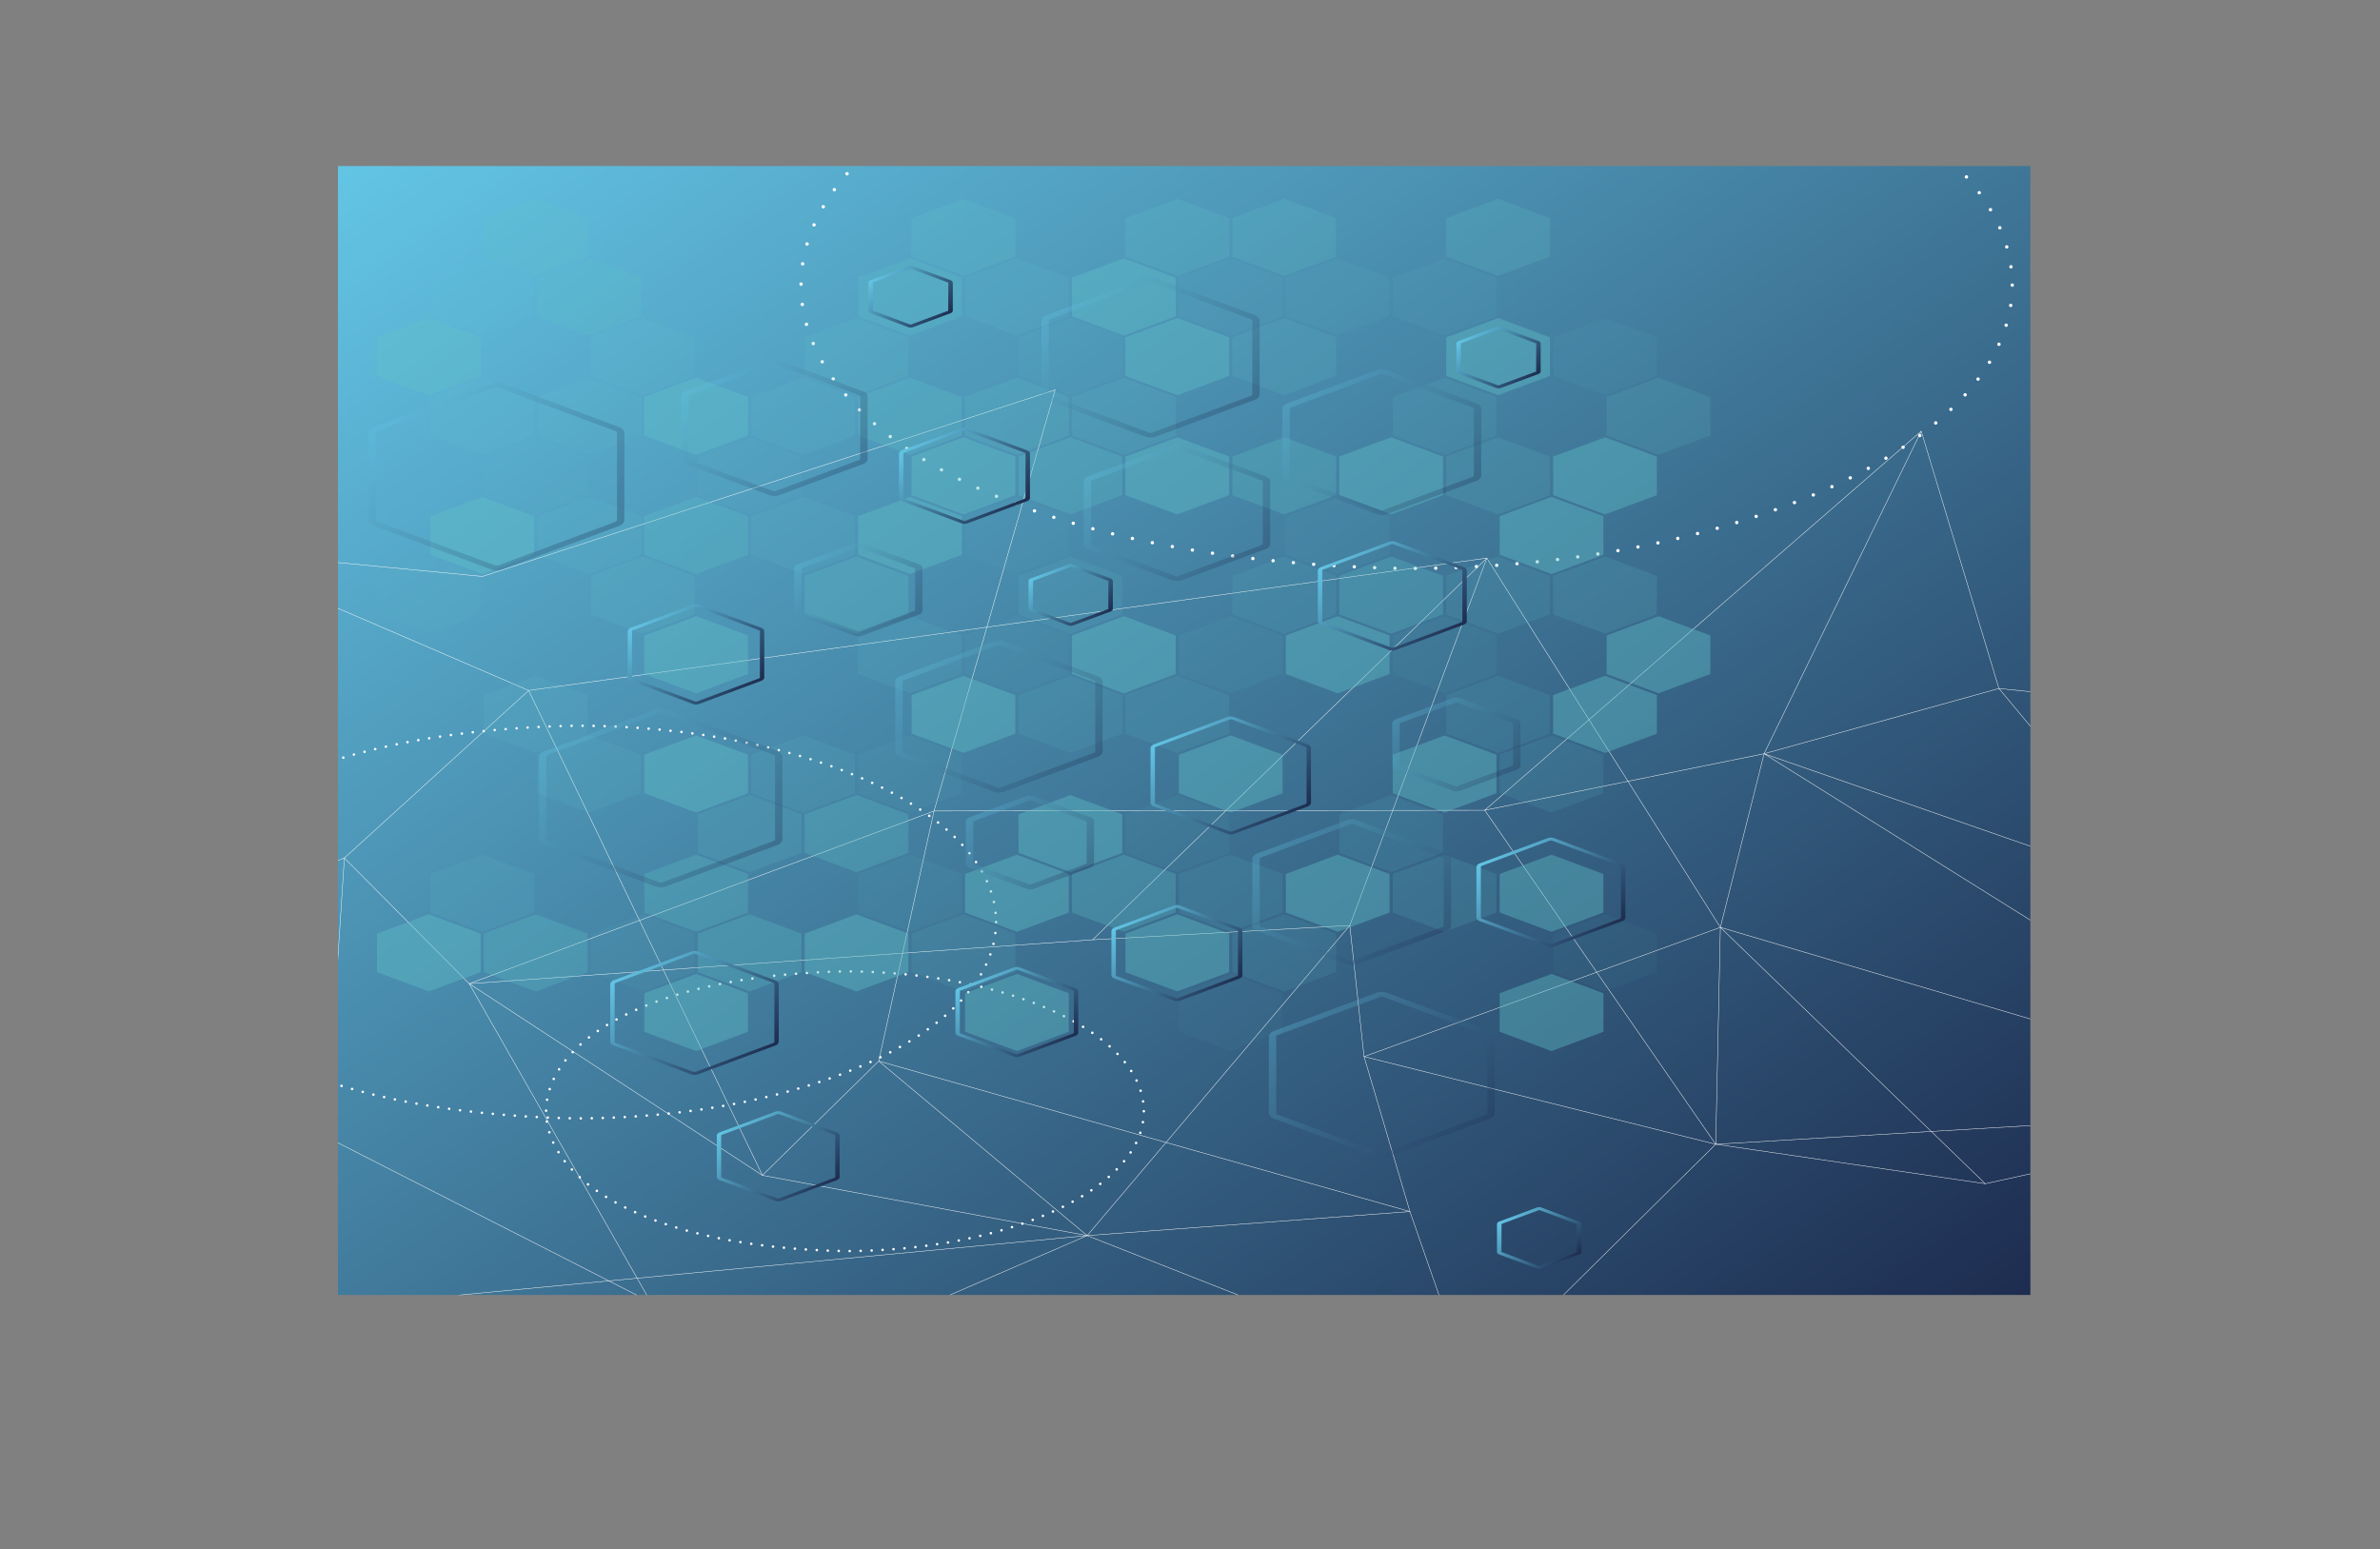 <svg xmlns="http://www.w3.org/2000/svg" xmlns:xlink="http://www.w3.org/1999/xlink" viewBox="0 0 2812.51 1830.45"><rect x="0" y="0" width="2812.51" height="1830.45" fill="#808080" stroke="none"/><defs><style>.cls-1,.cls-6,.cls-7,.cls-8,.cls-9{fill:none;}.cls-2{isolation:isolate;}.cls-3{fill:url(#Безымянный_градиент_8);}.cls-4{mix-blend-mode:overlay;}.cls-5{clip-path:url(#clip-path);}.cls-6,.cls-7,.cls-8,.cls-9{stroke:#fff;stroke-linejoin:round;}.cls-6{stroke-width:0.5px;}.cls-7,.cls-8,.cls-9{stroke-linecap:round;}.cls-7{stroke-width:4px;stroke-dasharray:0 24.06;}.cls-8,.cls-9{stroke-width:3px;}.cls-8{stroke-dasharray:0 13.01;}.cls-9{stroke-dasharray:0 12.97;}.cls-10,.cls-16{opacity:0.4;}.cls-11,.cls-13,.cls-14,.cls-15,.cls-16,.cls-17,.cls-18,.cls-19,.cls-20{mix-blend-mode:color-dodge;}.cls-12{fill:#5ec1c9;}.cls-13{opacity:0.7;}.cls-14{opacity:0.15;}.cls-15,.cls-35{opacity:0.3;}.cls-17{opacity:0.5;}.cls-18{opacity:0.1;}.cls-19{opacity:0.2;}.cls-20{opacity:0.6;}.cls-21,.cls-35{mix-blend-mode:screen;}.cls-22{fill:url(#Безымянный_градиент_8-2);}.cls-23{fill:url(#Безымянный_градиент_8-3);}.cls-24{fill:url(#Безымянный_градиент_8-4);}.cls-25{fill:url(#Безымянный_градиент_8-5);}.cls-26{fill:url(#Безымянный_градиент_8-6);}.cls-27{fill:url(#Безымянный_градиент_8-7);}.cls-28{fill:url(#Безымянный_градиент_8-8);}.cls-29{fill:url(#Безымянный_градиент_8-9);}.cls-30{fill:url(#Безымянный_градиент_8-10);}.cls-31{fill:url(#Безымянный_градиент_8-11);}.cls-32{fill:url(#Безымянный_градиент_8-12);}.cls-33{fill:url(#Безымянный_градиент_8-13);}.cls-34{fill:url(#Безымянный_градиент_8-14);}.cls-36{fill:url(#Безымянный_градиент_8-15);}.cls-37{fill:url(#Безымянный_градиент_8-16);}.cls-38{fill:url(#Безымянный_градиент_8-17);}.cls-39{fill:url(#Безымянный_градиент_8-18);}.cls-40{fill:url(#Безымянный_градиент_8-19);}.cls-41{fill:url(#Безымянный_градиент_8-20);}.cls-42{fill:url(#Безымянный_градиент_8-21);}.cls-43{fill:url(#Безымянный_градиент_8-22);}.cls-44{fill:url(#Безымянный_градиент_8-23);}.cls-45{fill:url(#Безымянный_градиент_8-24);}.cls-46{fill:url(#Безымянный_градиент_8-25);}.cls-47{fill:url(#Безымянный_градиент_8-26);}</style><linearGradient id="Безымянный_градиент_8" x1="749.97" y1="-52.46" x2="2053.9" y2="1786.15" gradientUnits="userSpaceOnUse"><stop offset="0" stop-color="#63c5e5"/><stop offset="1" stop-color="#1d2c4f"/></linearGradient><clipPath id="clip-path" transform="translate(399.35 196.2)"><rect class="cls-1" width="2000" height="1334"/></clipPath><linearGradient id="Безымянный_градиент_8-2" x1="1959.74" y1="1019.29" x2="2094.73" y2="884.3" gradientTransform="translate(1373.16 -1026.51) rotate(90)" xlink:href="#Безымянный_градиент_8"/><linearGradient id="Безымянный_градиент_8-3" x1="1147.24" y1="730.05" x2="1214.55" y2="662.75" gradientTransform="translate(1373.16 -1026.51) rotate(90)" xlink:href="#Безымянный_градиент_8"/><linearGradient id="Безымянный_градиент_8-4" x1="2259.58" y1="-12.69" x2="2326.89" y2="-80" gradientTransform="translate(1373.16 -1026.51) rotate(90)" xlink:href="#Безымянный_градиент_8"/><linearGradient id="Безымянный_градиент_8-5" x1="1499.7" y1="540.9" x2="1567" y2="473.59" gradientTransform="translate(1373.16 -1026.51) rotate(90)" xlink:href="#Безымянный_градиент_8"/><linearGradient id="Безымянный_градиент_8-6" x1="1219.08" y1="35.33" x2="1286.38" y2="-31.98" gradientTransform="translate(1373.16 -1026.51) rotate(90)" xlink:href="#Безымянный_градиент_8"/><linearGradient id="Безымянный_градиент_8-7" x1="1548.84" y1="1004.72" x2="1658.17" y2="895.39" gradientTransform="translate(1373.16 -1026.51) rotate(90)" xlink:href="#Безымянный_градиент_8"/><linearGradient id="Безымянный_градиент_8-8" x1="1904.11" y1="434.14" x2="2008.93" y2="329.31" gradientTransform="translate(1373.16 -1026.51) rotate(90)" xlink:href="#Безымянный_градиент_8"/><linearGradient id="Безымянный_градиент_8-9" x1="1474.88" y1="186.79" x2="1594.06" y2="67.61" gradientTransform="translate(1373.16 -1026.51) rotate(90)" xlink:href="#Безымянный_градиент_8"/><linearGradient id="Безымянный_градиент_8-10" x1="1825.09" y1="-0.62" x2="1944.27" y2="-119.8" gradientTransform="translate(1373.16 -1026.51) rotate(90)" xlink:href="#Безымянный_градиент_8"/><linearGradient id="Безымянный_градиент_8-11" x1="1340.07" y1="685.18" x2="1444.89" y2="580.35" gradientTransform="translate(1373.16 -1026.51) rotate(90)" xlink:href="#Безымянный_градиент_8"/><linearGradient id="Безымянный_градиент_8-12" x1="1976.98" y1="620.01" x2="2075.24" y2="521.74" gradientTransform="translate(1373.16 -1026.51) rotate(90)" xlink:href="#Безымянный_градиент_8"/><linearGradient id="Безымянный_градиент_8-13" x1="2147.48" y1="902" x2="2245.75" y2="803.74" gradientTransform="translate(1373.16 -1026.51) rotate(90)" xlink:href="#Безымянный_градиент_8"/><linearGradient id="Безымянный_градиент_8-14" x1="1682.37" y1="382.34" x2="1810.87" y2="253.84" gradientTransform="translate(1373.16 -1026.51) rotate(90)" xlink:href="#Безымянный_градиент_8"/><linearGradient id="Безымянный_градиент_8-15" x1="1606.5" y1="1393.07" x2="1811.16" y2="1188.41" gradientTransform="translate(1478.22 -1342.02) rotate(90)" xlink:href="#Безымянный_градиент_8"/><linearGradient id="Безымянный_градиент_8-16" x1="1791.21" y1="914.29" x2="1893.5" y2="812" gradientTransform="translate(1478.22 -1342.02) rotate(90)" xlink:href="#Безымянный_градиент_8"/><linearGradient id="Безымянный_градиент_8-17" x1="2090.16" y1="711.57" x2="2192.45" y2="609.29" gradientTransform="translate(1478.22 -1342.02) rotate(90)" xlink:href="#Безымянный_градиент_8"/><linearGradient id="Безымянный_градиент_8-18" x1="1974.29" y1="207.68" x2="2076.58" y2="105.4" gradientTransform="translate(1478.22 -1342.02) rotate(90)" xlink:href="#Безымянный_градиент_8"/><linearGradient id="Безымянный_градиент_8-19" x1="1909.55" y1="780.02" x2="2075.41" y2="614.16" gradientTransform="translate(1478.22 -1342.02) rotate(90)" xlink:href="#Безымянный_градиент_8"/><linearGradient id="Безымянный_градиент_8-20" x1="2120.67" y1="359.77" x2="2279.7" y2="200.73" gradientTransform="translate(1478.22 -1342.02) rotate(90)" xlink:href="#Безымянный_градиент_8"/><linearGradient id="Безымянный_градиент_8-21" x1="2325.52" y1="335.02" x2="2506.27" y2="154.26" gradientTransform="translate(1478.22 -1342.02) rotate(90)" xlink:href="#Безымянный_градиент_8"/><linearGradient id="Безымянный_градиент_8-22" x1="1407.52" y1="341.28" x2="1582.17" y2="166.63" gradientTransform="translate(1214.22 -1268.62) rotate(90)" xlink:href="#Безымянный_градиент_8"/><linearGradient id="Безымянный_градиент_8-23" x1="1588.78" y1="324.16" x2="1747.83" y2="165.12" gradientTransform="translate(1478.22 -1342.02) rotate(90)" xlink:href="#Безымянный_градиент_8"/><linearGradient id="Безымянный_градиент_8-24" x1="1576.62" y1="1037.08" x2="1725.73" y2="887.96" gradientTransform="translate(1478.22 -1342.02) rotate(90)" xlink:href="#Безымянный_градиент_8"/><linearGradient id="Безымянный_градиент_8-25" x1="1677.13" y1="561.34" x2="1826.25" y2="412.22" gradientTransform="translate(1478.22 -1342.02) rotate(90)" xlink:href="#Безымянный_градиент_8"/><linearGradient id="Безымянный_градиент_8-26" x1="1991.25" y1="1194.16" x2="2186.11" y2="999.31" gradientTransform="translate(1478.22 -1342.02) rotate(90)" xlink:href="#Безымянный_градиент_8"/></defs><g class="cls-2"><g id="Capa_1" data-name="Capa 1"><rect class="cls-3" x="399.35" y="196.2" width="2000" height="1334"/><g class="cls-4"><g class="cls-5"><polyline class="cls-6" points="2362.21 813.56 2270.37 509.46 1754.53 957.44 1103.78 958.32 1246.88 460.69 570.09 681.16 238.06 649.3 0.25 719.86 23.5 1164.25 342.29 1549.26 385.64 1343.41 1340.72 1830.2 835.13 1654.61 1738.19 1638.5 1666.14 1431.63 1284.72 1460.04 1038.4 1253.86 900.99 1388.84 554.48 1162.35 406.93 1013.85 624.72 815.9 1757.02 659.46 1291.1 1110.5 1595.11 1093.58 1611.93 1248.52 2027.5 1352.1 2754.02 1308.96 2346.08 1398.75 2033 1095.82 2084.68 890.64 2565.66 1057.75 2362.21 813.56 2812.26 859.66 2565.66 1057.75 2754.02 1308.96 2084.68 890.64 1754.53 957.44"/><polyline class="cls-6" points="2362.21 813.56 2084.68 890.64 2270.37 509.46"/><polyline class="cls-6" points="1754.53 957.44 2027.5 1352.1 2346.08 1398.75"/><polyline class="cls-6" points="2754.02 1308.96 2033 1095.82 1611.93 1248.52 1666.14 1431.63 1038.4 1253.86 1103.78 958.32 554.48 1162.35 835.13 1654.61 1284.72 1460.04 1595.11 1093.58 1757.02 659.46 2033 1095.82 2027.5 1352.1 1738.19 1638.5 1284.72 1460.04 900.99 1388.84 624.72 815.9 238.06 649.3 385.64 1343.41 406.93 1013.85 23.5 1164.25"/><line class="cls-6" x1="1291.1" y1="1110.5" x2="554.48" y2="1162.35"/><line class="cls-6" x1="342.29" y1="1549.26" x2="1284.72" y2="1460.04"/><path class="cls-7" d="M1978.6,140.7c0,185-321.17,334.9-717.35,334.9-952.06-18.4-952-651.42,0-669.8,396.18,0,717.35,149.94,717.35,334.9Z" transform="translate(399.35 196.2)"/><path class="cls-8" d="M777.72,893.35c0,128.16-222.54,232.05-497.06,232.05C-379,1112.65-379,674,280.66,661.29c274.52,0,497.06,103.9,497.06,232.06Z" transform="translate(399.35 196.2)"/><path class="cls-9" d="M952.35,1116.9c0,91.27-158.5,165.27-354,165.27-469.83-9.08-469.79-321.47,0-330.54,195.51,0,354,74,354,165.27Z" transform="translate(399.35 196.2)"/></g></g><g class="cls-10"><g class="cls-11"><polygon class="cls-12" points="1329.97 1148.74 1329.97 1103.18 1391.26 1080.4 1452.54 1103.18 1452.54 1148.74 1391.26 1171.52 1329.97 1148.74"/></g><g class="cls-13"><polygon class="cls-12" points="1266.79 1078.28 1266.79 1032.72 1328.08 1009.94 1389.36 1032.72 1389.36 1078.28 1328.08 1101.07 1266.79 1078.28"/></g><g class="cls-11"><polygon class="cls-12" points="1203.62 1007.83 1203.62 962.27 1264.9 939.49 1326.18 962.27 1326.18 1007.83 1264.9 1030.61 1203.62 1007.83"/></g><g class="cls-14"><polygon class="cls-12" points="1329.97 1007.83 1329.97 962.27 1391.26 939.49 1452.54 962.27 1452.54 1007.83 1391.26 1030.61 1329.97 1007.83"/></g><g class="cls-15"><polygon class="cls-12" points="1203.62 866.91 1203.62 821.35 1264.9 798.57 1326.18 821.35 1326.18 866.91 1264.9 889.7 1203.62 866.91"/></g><g class="cls-15"><polygon class="cls-12" points="1329.97 866.91 1329.97 821.35 1391.26 798.57 1452.54 821.35 1452.54 866.91 1391.26 889.7 1329.97 866.91"/></g><g class="cls-11"><polygon class="cls-12" points="1266.79 796.46 1266.79 750.89 1328.08 728.11 1389.36 750.89 1389.36 796.46 1328.08 819.24 1266.79 796.46"/></g><g class="cls-15"><polygon class="cls-12" points="1203.62 726 1203.62 680.44 1264.9 657.66 1326.18 680.44 1326.18 726 1264.9 748.78 1203.62 726"/></g><g class="cls-13"><polygon class="cls-12" points="1203.62 585.09 1203.62 539.52 1264.9 516.74 1326.18 539.52 1326.18 585.09 1264.9 607.87 1203.62 585.09"/></g><g class="cls-11"><polygon class="cls-12" points="1329.97 585.09 1329.97 539.52 1391.26 516.74 1452.54 539.52 1452.54 585.09 1391.26 607.87 1329.97 585.09"/></g><g class="cls-16"><polygon class="cls-12" points="1266.79 514.63 1266.79 469.07 1328.08 446.29 1389.36 469.07 1389.36 514.63 1328.08 537.41 1266.79 514.63"/></g><g class="cls-14"><polygon class="cls-12" points="1203.62 444.17 1203.62 398.61 1264.9 375.83 1326.18 398.61 1326.18 444.17 1264.9 466.95 1203.62 444.17"/></g><g class="cls-11"><polygon class="cls-12" points="1329.97 444.17 1329.97 398.61 1391.26 375.83 1452.54 398.61 1452.54 444.17 1391.26 466.95 1329.97 444.17"/></g><g class="cls-11"><polygon class="cls-12" points="1266.79 373.72 1266.79 328.15 1328.08 305.37 1389.36 328.15 1389.36 373.72 1328.08 396.5 1266.79 373.72"/></g><g class="cls-17"><polygon class="cls-12" points="1329.97 303.26 1329.97 257.7 1391.26 234.92 1452.54 257.7 1452.54 303.26 1391.26 326.04 1329.97 303.26"/></g><g class="cls-18"><polygon class="cls-12" points="1393.15 1219.2 1393.15 1173.64 1454.43 1150.86 1515.72 1173.64 1515.72 1219.2 1454.43 1241.98 1393.15 1219.2"/></g><g class="cls-15"><polygon class="cls-12" points="1456.33 1148.74 1456.33 1103.18 1517.61 1080.4 1578.9 1103.18 1578.9 1148.74 1517.61 1171.52 1456.33 1148.74"/></g><g class="cls-15"><polygon class="cls-12" points="1393.15 1078.28 1393.15 1032.72 1454.43 1009.94 1515.72 1032.72 1515.72 1078.28 1454.43 1101.07 1393.15 1078.28"/></g><g class="cls-11"><polygon class="cls-12" points="1519.51 1078.28 1519.51 1032.72 1580.79 1009.94 1642.08 1032.72 1642.08 1078.28 1580.79 1101.07 1519.51 1078.28"/></g><g class="cls-11"><polygon class="cls-12" points="1393.15 937.37 1393.15 891.81 1454.43 869.03 1515.72 891.81 1515.72 937.37 1454.43 960.15 1393.15 937.37"/></g><g class="cls-14"><polygon class="cls-12" points="1393.15 796.46 1393.15 750.89 1454.43 728.11 1515.72 750.89 1515.72 796.46 1454.43 819.24 1393.15 796.46"/></g><g class="cls-11"><polygon class="cls-12" points="1519.51 796.46 1519.51 750.89 1580.79 728.11 1642.08 750.89 1642.08 796.46 1580.79 819.24 1519.51 796.46"/></g><g class="cls-15"><polygon class="cls-12" points="1456.33 726 1456.33 680.44 1517.61 657.66 1578.9 680.44 1578.9 726 1517.61 748.78 1456.33 726"/></g><g class="cls-14"><polygon class="cls-12" points="1519.51 655.54 1519.51 609.98 1580.79 587.2 1642.08 609.98 1642.08 655.54 1580.79 678.33 1519.51 655.54"/></g><g class="cls-13"><polygon class="cls-12" points="1456.33 585.09 1456.33 539.52 1517.61 516.74 1578.9 539.52 1578.9 585.09 1517.61 607.87 1456.33 585.09"/></g><g class="cls-16"><polygon class="cls-12" points="1456.33 444.17 1456.33 398.61 1517.61 375.83 1578.9 398.61 1578.9 444.17 1517.61 466.95 1456.33 444.17"/></g><g class="cls-14"><polygon class="cls-12" points="1393.15 373.72 1393.15 328.15 1454.43 305.37 1515.72 328.15 1515.72 373.72 1454.43 396.5 1393.15 373.72"/></g><g class="cls-14"><polygon class="cls-12" points="1519.51 373.72 1519.51 328.15 1580.79 305.37 1642.08 328.15 1642.08 373.72 1580.79 396.5 1519.51 373.72"/></g><g class="cls-17"><polygon class="cls-12" points="1456.33 303.26 1456.33 257.7 1517.61 234.92 1578.9 257.7 1578.9 303.26 1517.61 326.04 1456.33 303.26"/></g><g class="cls-16"><polygon class="cls-12" points="1645.87 1078.28 1645.87 1032.72 1707.15 1009.94 1768.43 1032.72 1768.43 1078.28 1707.15 1101.07 1645.87 1078.28"/></g><g class="cls-15"><polygon class="cls-12" points="1582.69 1007.83 1582.69 962.27 1643.97 939.49 1705.26 962.27 1705.26 1007.83 1643.97 1030.61 1582.69 1007.83"/></g><g class="cls-11"><polygon class="cls-12" points="1645.87 937.37 1645.87 891.81 1707.15 869.03 1768.43 891.81 1768.43 937.37 1707.15 960.15 1645.87 937.37"/></g><g class="cls-15"><polygon class="cls-12" points="1709.05 866.91 1709.05 821.35 1770.33 798.57 1831.61 821.35 1831.61 866.91 1770.33 889.7 1709.05 866.91"/></g><g class="cls-14"><polygon class="cls-12" points="1645.87 796.46 1645.87 750.89 1707.15 728.11 1768.43 750.89 1768.43 796.46 1707.15 819.24 1645.87 796.46"/></g><g class="cls-13"><polygon class="cls-12" points="1582.69 726 1582.69 680.44 1643.97 657.66 1705.26 680.44 1705.26 726 1643.97 748.78 1582.69 726"/></g><g class="cls-15"><polygon class="cls-12" points="1709.05 726 1709.05 680.44 1770.33 657.66 1831.61 680.44 1831.61 726 1770.33 748.78 1709.05 726"/></g><g class="cls-11"><polygon class="cls-12" points="1582.69 585.09 1582.69 539.52 1643.97 516.74 1705.26 539.52 1705.26 585.09 1643.97 607.87 1582.69 585.09"/></g><g class="cls-16"><polygon class="cls-12" points="1709.05 585.09 1709.05 539.52 1770.33 516.74 1831.61 539.52 1831.61 585.09 1770.33 607.87 1709.05 585.09"/></g><g class="cls-15"><polygon class="cls-12" points="1645.87 514.63 1645.87 469.07 1707.15 446.29 1768.43 469.07 1768.43 514.63 1707.15 537.41 1645.87 514.63"/></g><g class="cls-11"><polygon class="cls-12" points="1709.05 444.17 1709.05 398.61 1770.33 375.83 1831.61 398.61 1831.61 444.17 1770.33 466.95 1709.05 444.17"/></g><g class="cls-14"><polygon class="cls-12" points="1645.87 373.72 1645.87 328.15 1707.15 305.37 1768.43 328.15 1768.43 373.72 1707.15 396.5 1645.87 373.72"/></g><g class="cls-17"><polygon class="cls-12" points="1709.05 303.26 1709.05 257.7 1770.33 234.92 1831.61 257.7 1831.61 303.26 1770.33 326.04 1709.05 303.26"/></g><g class="cls-11"><polygon class="cls-12" points="1772.22 1219.2 1772.22 1173.64 1833.51 1150.86 1894.79 1173.64 1894.79 1219.2 1833.51 1241.98 1772.22 1219.2"/></g><g class="cls-18"><polygon class="cls-12" points="1835.4 1148.74 1835.4 1103.18 1896.69 1080.4 1957.97 1103.18 1957.97 1148.74 1896.69 1171.52 1835.4 1148.74"/></g><g class="cls-11"><polygon class="cls-12" points="1772.22 1078.28 1772.22 1032.72 1833.51 1009.94 1894.79 1032.72 1894.79 1078.28 1833.51 1101.07 1772.22 1078.28"/></g><g class="cls-15"><polygon class="cls-12" points="1772.22 937.37 1772.22 891.81 1833.51 869.03 1894.79 891.81 1894.79 937.37 1833.51 960.15 1772.22 937.37"/></g><g class="cls-11"><polygon class="cls-12" points="1835.4 866.91 1835.4 821.35 1896.69 798.57 1957.97 821.35 1957.97 866.91 1896.69 889.7 1835.4 866.91"/></g><g class="cls-11"><polygon class="cls-12" points="1898.58 796.46 1898.58 750.89 1959.87 728.11 2021.15 750.89 2021.15 796.46 1959.87 819.24 1898.58 796.46"/></g><g class="cls-16"><polygon class="cls-12" points="1835.4 726 1835.4 680.44 1896.69 657.66 1957.97 680.44 1957.97 726 1896.69 748.78 1835.4 726"/></g><g class="cls-11"><polygon class="cls-12" points="1772.22 655.54 1772.22 609.98 1833.51 587.2 1894.79 609.98 1894.79 655.54 1833.51 678.33 1772.22 655.54"/></g><g class="cls-11"><polygon class="cls-12" points="1835.4 585.09 1835.4 539.52 1896.69 516.74 1957.97 539.52 1957.97 585.09 1896.69 607.87 1835.4 585.09"/></g><g class="cls-16"><polygon class="cls-12" points="1898.58 514.63 1898.58 469.07 1959.87 446.29 2021.15 469.07 2021.15 514.63 1959.87 537.41 1898.58 514.63"/></g><g class="cls-14"><polygon class="cls-12" points="1835.4 444.17 1835.4 398.61 1896.69 375.83 1957.97 398.61 1957.97 444.17 1896.69 466.95 1835.4 444.17"/></g><g class="cls-11"><polygon class="cls-12" points="445.47 1148.74 445.47 1103.18 506.75 1080.4 568.04 1103.18 568.04 1148.74 506.75 1171.52 445.47 1148.74"/></g><g class="cls-13"><polygon class="cls-12" points="571.83 1148.74 571.83 1103.18 633.11 1080.4 694.39 1103.18 694.39 1148.74 633.11 1171.52 571.83 1148.74"/></g><g class="cls-15"><polygon class="cls-12" points="508.65 1078.28 508.65 1032.72 569.93 1009.94 631.22 1032.72 631.22 1078.28 569.93 1101.07 508.65 1078.28"/></g><g class="cls-15"><polygon class="cls-12" points="571.83 866.91 571.83 821.35 633.11 798.57 694.39 821.35 694.39 866.91 633.11 889.7 571.83 866.91"/></g><g class="cls-18"><polygon class="cls-12" points="445.47 726 445.47 680.44 506.75 657.66 568.04 680.44 568.04 726 506.75 748.78 445.47 726"/></g><g class="cls-11"><polygon class="cls-12" points="508.65 655.54 508.65 609.98 569.93 587.2 631.22 609.98 631.22 655.54 569.93 678.33 508.65 655.54"/></g><g class="cls-18"><polygon class="cls-12" points="571.83 585.09 571.83 539.52 633.11 516.74 694.39 539.52 694.39 585.09 633.11 607.87 571.83 585.09"/></g><g class="cls-15"><polygon class="cls-12" points="508.65 514.63 508.65 469.07 569.93 446.29 631.22 469.07 631.22 514.63 569.93 537.41 508.65 514.63"/></g><g class="cls-11"><polygon class="cls-12" points="445.47 444.17 445.47 398.61 506.75 375.83 568.04 398.61 568.04 444.17 506.75 466.95 445.47 444.17"/></g><g class="cls-18"><polygon class="cls-12" points="508.65 373.72 508.65 328.15 569.93 305.37 631.22 328.15 631.22 373.72 569.93 396.5 508.65 373.72"/></g><g class="cls-17"><polygon class="cls-12" points="571.83 303.26 571.83 257.7 633.11 234.92 694.39 257.7 694.39 303.26 633.11 326.04 571.83 303.26"/></g><g class="cls-11"><polygon class="cls-12" points="761.36 1219.2 761.36 1173.64 822.65 1150.86 883.93 1173.64 883.93 1219.2 822.65 1241.98 761.36 1219.2"/></g><g class="cls-14"><polygon class="cls-12" points="698.18 1148.74 698.18 1103.18 759.47 1080.4 820.75 1103.18 820.75 1148.74 759.47 1171.52 698.18 1148.74"/></g><g class="cls-13"><polygon class="cls-12" points="761.36 1078.28 761.36 1032.72 822.65 1009.94 883.93 1032.72 883.93 1078.28 822.65 1101.07 761.36 1078.28"/></g><g class="cls-15"><polygon class="cls-12" points="635 937.37 635 891.81 696.29 869.03 757.57 891.81 757.57 937.37 696.29 960.15 635 937.37"/></g><g class="cls-11"><polygon class="cls-12" points="761.36 937.37 761.36 891.81 822.65 869.03 883.93 891.81 883.93 937.37 822.65 960.15 761.36 937.37"/></g><g class="cls-11"><polygon class="cls-12" points="761.36 796.46 761.36 750.89 822.65 728.11 883.93 750.89 883.93 796.46 822.65 819.24 761.36 796.46"/></g><g class="cls-16"><polygon class="cls-12" points="698.18 726 698.18 680.44 759.47 657.66 820.75 680.44 820.75 726 759.47 748.78 698.18 726"/></g><g class="cls-15"><polygon class="cls-12" points="635 655.54 635 609.98 696.29 587.2 757.57 609.98 757.57 655.54 696.29 678.33 635 655.54"/></g><g class="cls-13"><polygon class="cls-12" points="761.36 655.54 761.36 609.98 822.65 587.2 883.93 609.98 883.93 655.54 822.65 678.33 761.36 655.54"/></g><g class="cls-19"><polygon class="cls-12" points="635 514.63 635 469.07 696.29 446.29 757.57 469.07 757.57 514.63 696.29 537.41 635 514.63"/></g><g class="cls-11"><polygon class="cls-12" points="761.36 514.63 761.36 469.07 822.65 446.29 883.93 469.07 883.93 514.63 822.65 537.41 761.36 514.63"/></g><g class="cls-15"><polygon class="cls-12" points="698.18 444.17 698.18 398.61 759.47 375.83 820.75 398.61 820.75 444.17 759.47 466.95 698.18 444.17"/></g><g class="cls-20"><polygon class="cls-12" points="635 373.72 635 328.15 696.29 305.37 757.57 328.15 757.57 373.72 696.29 396.5 635 373.72"/></g><g class="cls-13"><polygon class="cls-12" points="824.54 1148.74 824.54 1103.18 885.83 1080.4 947.11 1103.18 947.11 1148.74 885.83 1171.52 824.54 1148.74"/></g><g class="cls-11"><polygon class="cls-12" points="950.9 1148.74 950.9 1103.18 1012.18 1080.4 1073.47 1103.18 1073.47 1148.74 1012.18 1171.52 950.9 1148.74"/></g><g class="cls-16"><polygon class="cls-12" points="824.54 1007.83 824.54 962.27 885.83 939.49 947.11 962.27 947.11 1007.83 885.83 1030.61 824.54 1007.83"/></g><g class="cls-13"><polygon class="cls-12" points="950.9 1007.83 950.9 962.27 1012.18 939.49 1073.47 962.27 1073.47 1007.83 1012.18 1030.61 950.9 1007.83"/></g><g class="cls-15"><polygon class="cls-12" points="887.72 937.37 887.72 891.81 949 869.03 1010.29 891.81 1010.29 937.37 949 960.15 887.72 937.37"/></g><g class="cls-13"><polygon class="cls-12" points="950.9 726 950.9 680.44 1012.18 657.66 1073.47 680.44 1073.47 726 1012.18 748.78 950.9 726"/></g><g class="cls-15"><polygon class="cls-12" points="887.72 655.54 887.72 609.98 949 587.2 1010.29 609.98 1010.29 655.54 949 678.33 887.72 655.54"/></g><g class="cls-18"><polygon class="cls-12" points="824.54 585.09 824.54 539.52 885.83 516.74 947.11 539.52 947.11 585.09 885.83 607.87 824.54 585.09"/></g><g class="cls-15"><polygon class="cls-12" points="887.72 514.63 887.72 469.07 949 446.29 1010.29 469.07 1010.29 514.63 949 537.41 887.72 514.63"/></g><g class="cls-16"><polygon class="cls-12" points="950.9 444.17 950.9 398.61 1012.18 375.83 1073.47 398.61 1073.47 444.17 1012.18 466.95 950.9 444.17"/></g><g class="cls-11"><polygon class="cls-12" points="1140.44 1219.2 1140.44 1173.64 1201.72 1150.86 1263 1173.64 1263 1219.2 1201.72 1241.98 1140.44 1219.2"/></g><g class="cls-15"><polygon class="cls-12" points="1077.26 1148.74 1077.26 1103.18 1138.54 1080.4 1199.82 1103.18 1199.82 1148.74 1138.54 1171.52 1077.26 1148.74"/></g><g class="cls-14"><polygon class="cls-12" points="1014.08 1078.28 1014.08 1032.72 1075.36 1009.94 1136.65 1032.72 1136.65 1078.28 1075.36 1101.07 1014.08 1078.28"/></g><g class="cls-11"><polygon class="cls-12" points="1140.44 1078.28 1140.44 1032.72 1201.72 1009.94 1263 1032.72 1263 1078.28 1201.72 1101.07 1140.44 1078.28"/></g><g class="cls-14"><polygon class="cls-12" points="1014.08 937.37 1014.08 891.81 1075.36 869.03 1136.65 891.81 1136.65 937.37 1075.36 960.15 1014.08 937.37"/></g><g class="cls-11"><polygon class="cls-12" points="1077.26 866.91 1077.26 821.35 1138.54 798.57 1199.82 821.35 1199.82 866.91 1138.54 889.7 1077.26 866.91"/></g><g class="cls-15"><polygon class="cls-12" points="1014.08 796.46 1014.08 750.89 1075.36 728.11 1136.65 750.89 1136.65 796.46 1075.36 819.24 1014.08 796.46"/></g><g class="cls-18"><polygon class="cls-12" points="1140.44 796.46 1140.44 750.89 1201.72 728.11 1263 750.89 1263 796.46 1201.72 819.24 1140.44 796.46"/></g><g class="cls-11"><polygon class="cls-12" points="1014.08 655.54 1014.08 609.98 1075.36 587.2 1136.65 609.98 1136.65 655.54 1075.36 678.33 1014.08 655.54"/></g><g class="cls-18"><polygon class="cls-12" points="1140.44 655.54 1140.44 609.98 1201.72 587.2 1263 609.98 1263 655.54 1201.72 678.33 1140.44 655.54"/></g><g class="cls-11"><polygon class="cls-12" points="1077.26 585.09 1077.26 539.52 1138.54 516.74 1199.82 539.52 1199.82 585.09 1138.54 607.87 1077.26 585.09"/></g><g class="cls-13"><polygon class="cls-12" points="1014.08 514.63 1014.08 469.07 1075.36 446.29 1136.65 469.07 1136.65 514.63 1075.36 537.41 1014.08 514.63"/></g><g class="cls-17"><polygon class="cls-12" points="1140.44 514.63 1140.44 469.07 1201.72 446.29 1263 469.07 1263 514.63 1201.72 537.41 1140.44 514.63"/></g><g class="cls-13"><polygon class="cls-12" points="1014.08 373.72 1014.08 328.15 1075.36 305.37 1136.65 328.15 1136.65 373.72 1075.36 396.5 1014.08 373.72"/></g><g class="cls-15"><polygon class="cls-12" points="1140.44 373.72 1140.44 328.15 1201.72 305.37 1263 328.15 1263 373.72 1201.72 396.5 1140.44 373.72"/></g><g class="cls-17"><polygon class="cls-12" points="1077.26 303.26 1077.26 257.7 1138.54 234.92 1199.82 257.7 1199.82 303.26 1138.54 326.04 1077.26 303.26"/></g></g><g class="cls-21"><path class="cls-22" d="M421.36,1073.87a12.82,12.82,0,0,1-4.35-.74l-90.87-33.78c-2.68-1-4.34-2.86-4.34-4.85V966.94c0-2,1.66-3.85,4.34-4.85L417,928.32a13,13,0,0,1,8.7,0l90.87,33.77c2.68,1,4.34,2.86,4.34,4.85v67.56c0,2-1.66,3.85-4.34,4.85l-90.87,33.78A12.78,12.78,0,0,1,421.36,1073.87Zm0-142.94a5.05,5.05,0,0,0-1.74.3L328.77,965c-1.08.4-1.74,1.14-1.74,1.93v67.56a2.28,2.28,0,0,0,1.74,1.93l90.86,33.78a5.2,5.2,0,0,0,3.46,0L514,1036.43a2.29,2.29,0,0,0,1.74-1.93V966.94c0-.79-.67-1.53-1.74-1.93l-90.87-33.78A5,5,0,0,0,421.36,930.93Z" transform="translate(399.35 196.2)"/></g><g class="cls-21"><path class="cls-23" d="M676.76,190.86a8.1,8.1,0,0,1-2.79-.48l-44.23-16.45c-1.71-.63-2.78-1.82-2.78-3.11V137.94c0-1.28,1.06-2.47,2.78-3.11L674,118.39a8.41,8.41,0,0,1,5.58,0l44.23,16.45c1.72.64,2.79,1.83,2.79,3.11v32.88c0,1.29-1.07,2.48-2.79,3.12l-44.23,16.44A8.1,8.1,0,0,1,676.76,190.86Zm.17-69.56-44.57,16.44-.18,33.08,44.41,16.64L721.16,171l.18-33.08c0-.08-.07-.15-.18-.2Z" transform="translate(399.35 196.2)"/></g><g class="cls-21"><path class="cls-24" d="M1419.51,1303.2a8.06,8.06,0,0,1-2.79-.48l-44.24-16.44c-1.72-.64-2.78-1.84-2.78-3.11v-32.89c0-1.28,1.06-2.47,2.78-3.11l44.23-16.44a8.38,8.38,0,0,1,5.59,0l44.24,16.44c1.71.64,2.78,1.83,2.78,3.11v32.89c0,1.27-1.07,2.47-2.78,3.11l-44.24,16.44A8.1,8.1,0,0,1,1419.51,1303.2Zm.16-69.56-44.57,16.45-.17,33.08,44.4,16.63,44.58-16.44.18-33.08c0-.08-.07-.15-.18-.19Z" transform="translate(399.35 196.2)"/></g><g class="cls-21"><path class="cls-25" d="M865.92,543.31a8.06,8.06,0,0,1-2.79-.48l-44.24-16.44c-1.71-.64-2.78-1.83-2.78-3.11V490.39c0-1.28,1.07-2.47,2.79-3.11l44.22-16.44a8.38,8.38,0,0,1,5.59,0l44.23,16.44c1.71.64,2.78,1.83,2.78,3.11v32.89c0,1.28-1.07,2.47-2.79,3.11l-44.22,16.44A8.14,8.14,0,0,1,865.92,543.31Zm.17-69.55L821.52,490.2l-.18,33.08,44.41,16.64,44.57-16.45.18-33.08c0-.08-.07-.15-.18-.19Z" transform="translate(399.35 196.2)"/></g><g class="cls-21"><path class="cls-26" d="M1371.49,262.69a8.05,8.05,0,0,1-2.79-.47l-44.24-16.45c-1.71-.64-2.78-1.82-2.78-3.11V209.78c0-1.28,1.07-2.48,2.79-3.12l44.22-16.44a8.38,8.38,0,0,1,5.59,0l44.23,16.45c1.71.63,2.78,1.83,2.78,3.11v32.88c0,1.29-1.07,2.47-2.79,3.11l-44.22,16.45A8.38,8.38,0,0,1,1371.49,262.69Zm.17-69.55-44.57,16.44-.18,33.08,44.41,16.64,44.57-16.45.18-33.07a.22.22,0,0,0-.18-.19Z" transform="translate(399.35 196.2)"/></g><g class="cls-21"><path class="cls-27" d="M423.11,636.24a10.88,10.88,0,0,1-3.76-.65l-73.19-27.2c-2.32-.87-3.76-2.47-3.76-4.19V549.78c0-1.72,1.44-3.33,3.76-4.19l73.19-27.21a11.38,11.38,0,0,1,7.51,0l73.2,27.21c2.31.86,3.75,2.47,3.75,4.19V604.2c0,1.72-1.44,3.32-3.75,4.19l-73.19,27.2A11,11,0,0,1,423.11,636.24Zm0-115.14a3.29,3.29,0,0,0-1.14.2l-73.19,27.21a1.51,1.51,0,0,0-1.15,1.27V604.2a1.51,1.51,0,0,0,1.15,1.27L422,632.68a3.4,3.4,0,0,0,2.29,0l73.18-27.21a1.5,1.5,0,0,0,1.14-1.27V549.78a1.5,1.5,0,0,0-1.14-1.27L424.25,521.3A3.33,3.33,0,0,0,423.11,521.1Z" transform="translate(399.35 196.2)"/></g><g class="cls-21"><path class="cls-28" d="M991.44,986.81a10.58,10.58,0,0,1-3.66-.63l-70.08-26c-2.25-.83-3.65-2.39-3.65-4.07V904c0-1.67,1.4-3.24,3.66-4.07l70.07-26.06a11,11,0,0,1,7.31,0l70.09,26.06c2.24.83,3.65,2.4,3.65,4.07v52.11c0,1.68-1.41,3.24-3.66,4.07l-70.08,26A10.57,10.57,0,0,1,991.44,986.81Zm0-110.25a2.94,2.94,0,0,0-1,.18l-70.08,26a1.38,1.38,0,0,0-1.05,1.16v52.11c0,.48.4.92,1,1.16l70.09,26a3.07,3.07,0,0,0,2.07,0l70.08-26c.65-.24,1-.68,1-1.16V904a1.39,1.39,0,0,0-1-1.16l-70.09-26A3,3,0,0,0,991.43,876.56Z" transform="translate(399.35 196.2)"/></g><g class="cls-21"><path class="cls-29" d="M1246,572.55a11.41,11.41,0,0,1-4-.69l-80-29.73c-2.45-.91-4-2.61-4-4.44V478.23c0-1.83,1.52-3.53,4-4.45l80-29.72a11.85,11.85,0,0,1,8,0l80,29.72c2.45.92,4,2.62,4,4.45v59.46c0,1.83-1.52,3.53-4,4.44l-80,29.73A11.5,11.5,0,0,1,1246,572.55Zm0-125.81a3.85,3.85,0,0,0-1.36.23l-80,29.73c-.85.32-1.37.9-1.37,1.53v59.46c0,.63.52,1.21,1.37,1.52l80,29.74a4.12,4.12,0,0,0,2.73,0l80-29.74c.85-.31,1.37-.89,1.37-1.52V478.23a1.81,1.81,0,0,0-1.37-1.53l-80-29.73A4.1,4.1,0,0,0,1246,446.74Z" transform="translate(399.35 196.2)"/></g><g class="cls-21"><path class="cls-30" d="M1433.37,922.75a11.4,11.4,0,0,1-4-.68l-80-29.73c-2.46-.91-4-2.62-4-4.44V828.44c0-1.83,1.52-3.53,4-4.45l80-29.72a11.85,11.85,0,0,1,8,0l80,29.72c2.45.92,4,2.62,4,4.45V887.9c0,1.83-1.52,3.53-4,4.44l-80,29.73A11.5,11.5,0,0,1,1433.37,922.75Zm0-125.8a3.85,3.85,0,0,0-1.36.23l-80,29.73a1.8,1.8,0,0,0-1.37,1.53V887.9a1.82,1.82,0,0,0,1.37,1.53l80,29.72a4.06,4.06,0,0,0,2.73,0l80-29.72c.84-.32,1.37-.9,1.37-1.53V828.44a1.81,1.81,0,0,0-1.37-1.53l-80-29.73A4.1,4.1,0,0,0,1433.37,797Z" transform="translate(399.35 196.2)"/></g><g class="cls-21"><path class="cls-31" d="M740.39,422.77a10.53,10.53,0,0,1-3.65-.63l-70.08-26.05c-2.25-.83-3.65-2.39-3.65-4.07V339.91c0-1.67,1.4-3.24,3.66-4.07l70.07-26a10.89,10.89,0,0,1,7.3,0l70.09,26c2.25.83,3.66,2.4,3.66,4.07V392c0,1.68-1.41,3.24-3.66,4.07l-70.08,26.05A10.63,10.63,0,0,1,740.39,422.77Zm0-110.25a2.94,2.94,0,0,0-1,.18l-70.08,26.05a1.38,1.38,0,0,0-1,1.16V392c0,.48.4.92,1,1.16l70.09,26.05a3.22,3.22,0,0,0,2.08,0l70.07-26.05c.65-.24,1-.68,1-1.16V339.91a1.39,1.39,0,0,0-1-1.16L741.43,312.7A3,3,0,0,0,740.39,312.52Z" transform="translate(399.35 196.2)"/></g><g class="cls-21"><path class="cls-32" d="M802.28,1052.85a10.18,10.18,0,0,1-3.5-.6l-65.56-24.37c-2.16-.8-3.5-2.3-3.5-3.91V975.23c0-1.61,1.34-3.11,3.51-3.91L798.78,947a10.45,10.45,0,0,1,7,0l65.58,24.38c2.16.81,3.49,2.3,3.49,3.91V1024c0,1.6-1.33,3.1-3.49,3.91l-65.57,24.37A10.27,10.27,0,0,1,802.28,1052.85Zm0-103.14a2.6,2.6,0,0,0-.89.15l-65.56,24.38c-.56.2-.9.58-.9,1V1024a1.17,1.17,0,0,0,.89,1l65.57,24.37a2.59,2.59,0,0,0,1.78,0L868.73,1025c.56-.2.9-.58.9-1V975.23c0-.41-.34-.79-.9-1l-65.56-24.38A2.58,2.58,0,0,0,802.29,949.71Z" transform="translate(399.35 196.2)"/></g><g class="cls-21"><path class="cls-33" d="M520.3,1223.36a10,10,0,0,1-3.51-.61l-65.57-24.36c-2.16-.81-3.5-2.31-3.5-3.91v-48.74c0-1.61,1.34-3.11,3.5-3.91l65.57-24.37a10.39,10.39,0,0,1,7,0l65.58,24.37c2.16.8,3.49,2.3,3.49,3.91v48.74c0,1.6-1.33,3.1-3.49,3.9l-65.58,24.38A10.16,10.16,0,0,1,520.3,1223.36Zm0-103.14a2.58,2.58,0,0,0-.88.15l-65.57,24.37c-.55.21-.9.59-.9,1v48.74c0,.4.35.78.9,1l65.57,24.37a2.54,2.54,0,0,0,1.76,0l65.57-24.37c.55-.21.9-.59.9-1v-48.74c0-.41-.34-.79-.9-1l-65.57-24.37A2.58,2.58,0,0,0,520.29,1120.22Z" transform="translate(399.35 196.2)"/></g><g class="cls-21"><path class="cls-34" d="M1055.06,789.74a12.14,12.14,0,0,1-4.19-.72l-86.41-32.11c-2.58-1-4.19-2.76-4.19-4.69V688c0-1.93,1.61-3.72,4.19-4.69l86.41-32.11a12.49,12.49,0,0,1,8.4,0l86.4,32.11c2.59,1,4.2,2.76,4.2,4.69v64.23c0,1.93-1.61,3.73-4.21,4.69L1059.28,789A12.35,12.35,0,0,1,1055.06,789.74Zm0-135.91a4.56,4.56,0,0,0-1.58.27l-86.4,32.12a2.11,2.11,0,0,0-1.6,1.77v64.23a2.11,2.11,0,0,0,1.6,1.77l86.4,32.12a4.73,4.73,0,0,0,3.17,0L1143.05,754a2.09,2.09,0,0,0,1.59-1.77V688a2.09,2.09,0,0,0-1.59-1.77l-86.4-32.12A4.56,4.56,0,0,0,1055.07,653.83Z" transform="translate(399.35 196.2)"/></g><g class="cls-35"><path class="cls-36" d="M187.48,477.73a19.7,19.7,0,0,1-6.79-1.17L43.25,425.47c-4.18-1.56-6.78-4.45-6.78-7.56V315.72c0-3.11,2.6-6,6.77-7.56l137.46-51.1a20.35,20.35,0,0,1,13.56,0l137.45,51.09c4.18,1.56,6.78,4.46,6.78,7.57V417.91c0,3.11-2.6,6-6.78,7.56L194.26,476.56A19.56,19.56,0,0,1,187.48,477.73Zm0-216.22a7.19,7.19,0,0,0-2.42.41L47.61,313c-1.49.55-2.42,1.59-2.42,2.7V417.91c0,1.11.93,2.14,2.42,2.7L185.06,471.7a7.15,7.15,0,0,0,4.83,0l137.46-51.09c1.49-.56,2.42-1.59,2.42-2.7V315.72c0-1.11-.93-2.15-2.43-2.71L189.9,261.92A7.19,7.19,0,0,0,187.48,261.51Z" transform="translate(399.35 196.2)"/></g><g class="cls-35"><path class="cls-37" d="M615.08,555.77a12.81,12.81,0,0,1-4.43-.76l-66.9-24.87c-2.73-1-4.42-2.91-4.42-4.93V475.47c0-2,1.69-3.92,4.42-4.93l66.9-24.87a13.18,13.18,0,0,1,8.85,0l66.9,24.87c2.73,1,4.42,2.9,4.42,4.93v49.74c0,2-1.69,3.91-4.41,4.93L619.49,555A12.62,12.62,0,0,1,615.08,555.77Zm0-105.24-67,24.87-.06,49.81,67,24.94,67-24.87.07-49.81a.08.08,0,0,0-.07-.07Z" transform="translate(399.35 196.2)"/></g><g class="cls-35"><path class="cls-38" d="M817.79,854.72a12.71,12.71,0,0,1-4.42-.76l-66.91-24.87c-2.72-1-4.42-2.9-4.42-4.93V774.42c0-2,1.7-3.92,4.42-4.93l66.91-24.87a13.21,13.21,0,0,1,8.84,0l66.9,24.87c2.73,1,4.42,2.9,4.42,4.93v49.74c0,2-1.69,3.92-4.42,4.93L822.21,854A13,13,0,0,1,817.79,854.72Zm.06-105.24-67,24.87-.06,49.81,67,24.94,67-24.87.06-49.81a.07.07,0,0,0-.06-.07Z" transform="translate(399.35 196.2)"/></g><g class="cls-35"><path class="cls-39" d="M1321.68,738.85a12.75,12.75,0,0,1-4.42-.76l-66.91-24.87c-2.72-1-4.41-2.9-4.41-4.93V658.54c0-2,1.69-3.91,4.41-4.92l66.91-24.87a13.21,13.21,0,0,1,8.84,0l66.9,24.87c2.73,1,4.42,2.9,4.42,4.92v49.75c0,2-1.69,3.92-4.42,4.93l-66.9,24.87A13,13,0,0,1,1321.68,738.85Zm.06-105.24-67,24.87-.06,49.81,67,24.94,67-24.87.06-49.82a.07.07,0,0,0-.06-.06Z" transform="translate(399.35 196.2)"/></g><g class="cls-35"><path class="cls-40" d="M781.13,740.35a17.15,17.15,0,0,1-5.89-1l-110.7-41.16c-3.64-1.35-5.89-3.86-5.89-6.56V609.31c0-2.7,2.25-5.22,5.89-6.56l110.7-41.16a17.61,17.61,0,0,1,11.77,0l110.71,41.16c3.63,1.34,5.89,3.86,5.89,6.56v82.31c0,2.7-2.26,5.21-5.89,6.56L787,739.34A17.1,17.1,0,0,1,781.13,740.35Zm0-174.16a4.54,4.54,0,0,0-1.52.26L668.9,607.61c-.95.35-1.54,1-1.54,1.7v82.31c0,.7.59,1.35,1.54,1.7l110.7,41.16a4.59,4.59,0,0,0,3.06,0l110.7-41.16c.95-.35,1.53-1,1.53-1.7V609.31c0-.7-.58-1.35-1.53-1.7l-110.7-41.16A4.61,4.61,0,0,0,781.12,566.19Z" transform="translate(399.35 196.2)"/></g><g class="cls-35"><path class="cls-41" d="M1198,944.35a16.45,16.45,0,0,1-5.72-1l-106-39.41c-3.54-1.31-5.73-3.76-5.73-6.39V818.76c0-2.63,2.19-5.08,5.73-6.39l106-39.41a17.2,17.2,0,0,1,11.46,0l106,39.41c3.53,1.31,5.73,3.76,5.73,6.39v78.81c0,2.63-2.2,5.08-5.73,6.39l-106,39.41A16.6,16.6,0,0,1,1198,944.35Zm0-166.76a3.84,3.84,0,0,0-1.39.24l-106,39.4a1.81,1.81,0,0,0-1.37,1.53v78.81a1.81,1.81,0,0,0,1.37,1.53l106,39.41a4.09,4.09,0,0,0,2.76,0l106-39.41a1.8,1.8,0,0,0,1.37-1.53V818.76a1.8,1.8,0,0,0-1.37-1.53l-106-39.41A3.94,3.94,0,0,0,1198,777.59Z" transform="translate(399.35 196.2)"/></g><g class="cls-35"><path class="cls-42" d="M1233.58,1171.83a18.13,18.13,0,0,1-6.23-1.07l-121-45c-3.85-1.43-6.24-4.09-6.24-7V1028.9c0-2.85,2.39-5.51,6.24-6.94l121-45a18.63,18.63,0,0,1,12.46,0l121,45c3.84,1.42,6.23,4.09,6.23,6.94v89.94c0,2.86-2.39,5.53-6.23,7l-121,45A18.21,18.21,0,0,1,1233.58,1171.83Zm0-190.3a5.58,5.58,0,0,0-1.88.32l-121,45a2.48,2.48,0,0,0-1.87,2.08v89.94a2.48,2.48,0,0,0,1.87,2.09l121,45a5.61,5.61,0,0,0,3.75,0l121-45a2.47,2.47,0,0,0,1.87-2.09V1028.9a2.47,2.47,0,0,0-1.87-2.08l-121-45A5.57,5.57,0,0,0,1233.58,981.53Z" transform="translate(399.35 196.2)"/></g><g class="cls-35"><path class="cls-43" d="M960.27,320.87a17.7,17.7,0,0,1-6.1-1.05l-116.75-43.4c-3.76-1.4-6.1-4-6.1-6.79V182.81c0-2.79,2.34-5.39,6.1-6.79l116.76-43.4a18.19,18.19,0,0,1,12.18,0L1083.12,176c3.75,1.4,6.09,4,6.09,6.79v86.82c0,2.79-2.34,5.39-6.1,6.79l-116.76,43.4A17.54,17.54,0,0,1,960.27,320.87Zm0-183.69a4.9,4.9,0,0,0-1.72.3L841.78,180.89c-1.08.39-1.74,1.13-1.74,1.92v86.82a2.27,2.27,0,0,0,1.73,1.92L958.54,315a5.11,5.11,0,0,0,3.45,0l116.77-43.41a2.28,2.28,0,0,0,1.74-1.92V182.81a2.28,2.28,0,0,0-1.73-1.92L962,137.48A5,5,0,0,0,960.27,137.18Z" transform="translate(399.35 196.2)"/></g><g class="cls-35"><path class="cls-44" d="M1233.58,412.47a16.51,16.51,0,0,1-5.73-1l-106-39.41c-3.53-1.31-5.73-3.76-5.73-6.39V286.88c0-2.63,2.2-5.08,5.73-6.39l106-39.41a17.2,17.2,0,0,1,11.46,0l106,39.41c3.53,1.31,5.73,3.76,5.73,6.39v78.81c0,2.63-2.2,5.08-5.73,6.39l-106,39.41A16.59,16.59,0,0,1,1233.58,412.47Zm0-166.76a3.87,3.87,0,0,0-1.37.23l-106,39.41a1.81,1.81,0,0,0-1.37,1.53v78.81a1.81,1.81,0,0,0,1.37,1.53l106,39.41a4,4,0,0,0,2.74,0l106-39.41a1.81,1.81,0,0,0,1.37-1.53V286.88a1.81,1.81,0,0,0-1.37-1.53l-106-39.41A3.94,3.94,0,0,0,1233.58,245.71Z" transform="translate(399.35 196.2)"/></g><g class="cls-35"><path class="cls-45" d="M515.7,390a15.94,15.94,0,0,1-5.5-1L411,352.16c-3.4-1.27-5.5-3.62-5.5-6.14V272.29c0-2.52,2.1-4.87,5.5-6.13l99.18-36.87a16.42,16.42,0,0,1,11,0l99.18,36.87c3.39,1.26,5.49,3.61,5.49,6.13V346c0,2.52-2.1,4.87-5.49,6.14L521.2,389A16,16,0,0,1,515.7,390Zm0-156a3.33,3.33,0,0,0-1.14.2L415.38,271a1.51,1.51,0,0,0-1.14,1.27V346a1.51,1.51,0,0,0,1.14,1.28l99.18,36.86a3.43,3.43,0,0,0,2.28,0L616,347.3a1.51,1.51,0,0,0,1.14-1.28V272.29A1.51,1.51,0,0,0,616,271l-99.18-36.87A3.33,3.33,0,0,0,515.7,234Z" transform="translate(399.35 196.2)"/></g><g class="cls-35"><path class="cls-46" d="M991.43,490.49a16,16,0,0,1-5.5-.95l-99.17-36.87c-3.39-1.25-5.5-3.61-5.5-6.13V372.81c0-2.53,2.11-4.88,5.5-6.14l99.17-36.87a16.51,16.51,0,0,1,11,0l99.17,36.87c3.39,1.26,5.5,3.61,5.5,6.14v73.73c0,2.52-2.11,4.88-5.5,6.13l-99.17,36.87A16,16,0,0,1,991.43,490.49Zm0-156a3.13,3.13,0,0,0-1.15.2l-99.17,36.86a1.5,1.5,0,0,0-1.14,1.28v73.73a1.5,1.5,0,0,0,1.14,1.27l99.17,36.87a3.46,3.46,0,0,0,2.29,0l99.17-36.87a1.5,1.5,0,0,0,1.14-1.27V372.81a1.5,1.5,0,0,0-1.14-1.28l-99.17-36.86A3.11,3.11,0,0,0,991.44,334.47Z" transform="translate(399.35 196.2)"/></g><g class="cls-35"><path class="cls-47" d="M381.48,852.26a19,19,0,0,1-6.55-1.13L244.24,802.55c-4.05-1.5-6.56-4.31-6.56-7.31V698.08c0-3,2.51-5.81,6.56-7.31l130.69-48.58a19.6,19.6,0,0,1,13.11,0l130.69,48.58c4,1.5,6.55,4.3,6.55,7.31v97.16c0,3-2.51,5.81-6.55,7.31L388,851.13A19,19,0,0,1,381.48,852.26Zm0-205.59a6.19,6.19,0,0,0-2.19.38L248.6,695.63a2.89,2.89,0,0,0-2.2,2.45v97.16a2.89,2.89,0,0,0,2.2,2.45l130.69,48.58a6.55,6.55,0,0,0,4.39,0l130.69-48.58a2.91,2.91,0,0,0,2.2-2.45V698.08a2.91,2.91,0,0,0-2.2-2.45L383.68,647.05A6.44,6.44,0,0,0,381.48,646.67Z" transform="translate(399.35 196.2)"/></g><rect class="cls-1" x="581" y="303.44" width="1380.6" height="1257.16"/></g></g></svg>